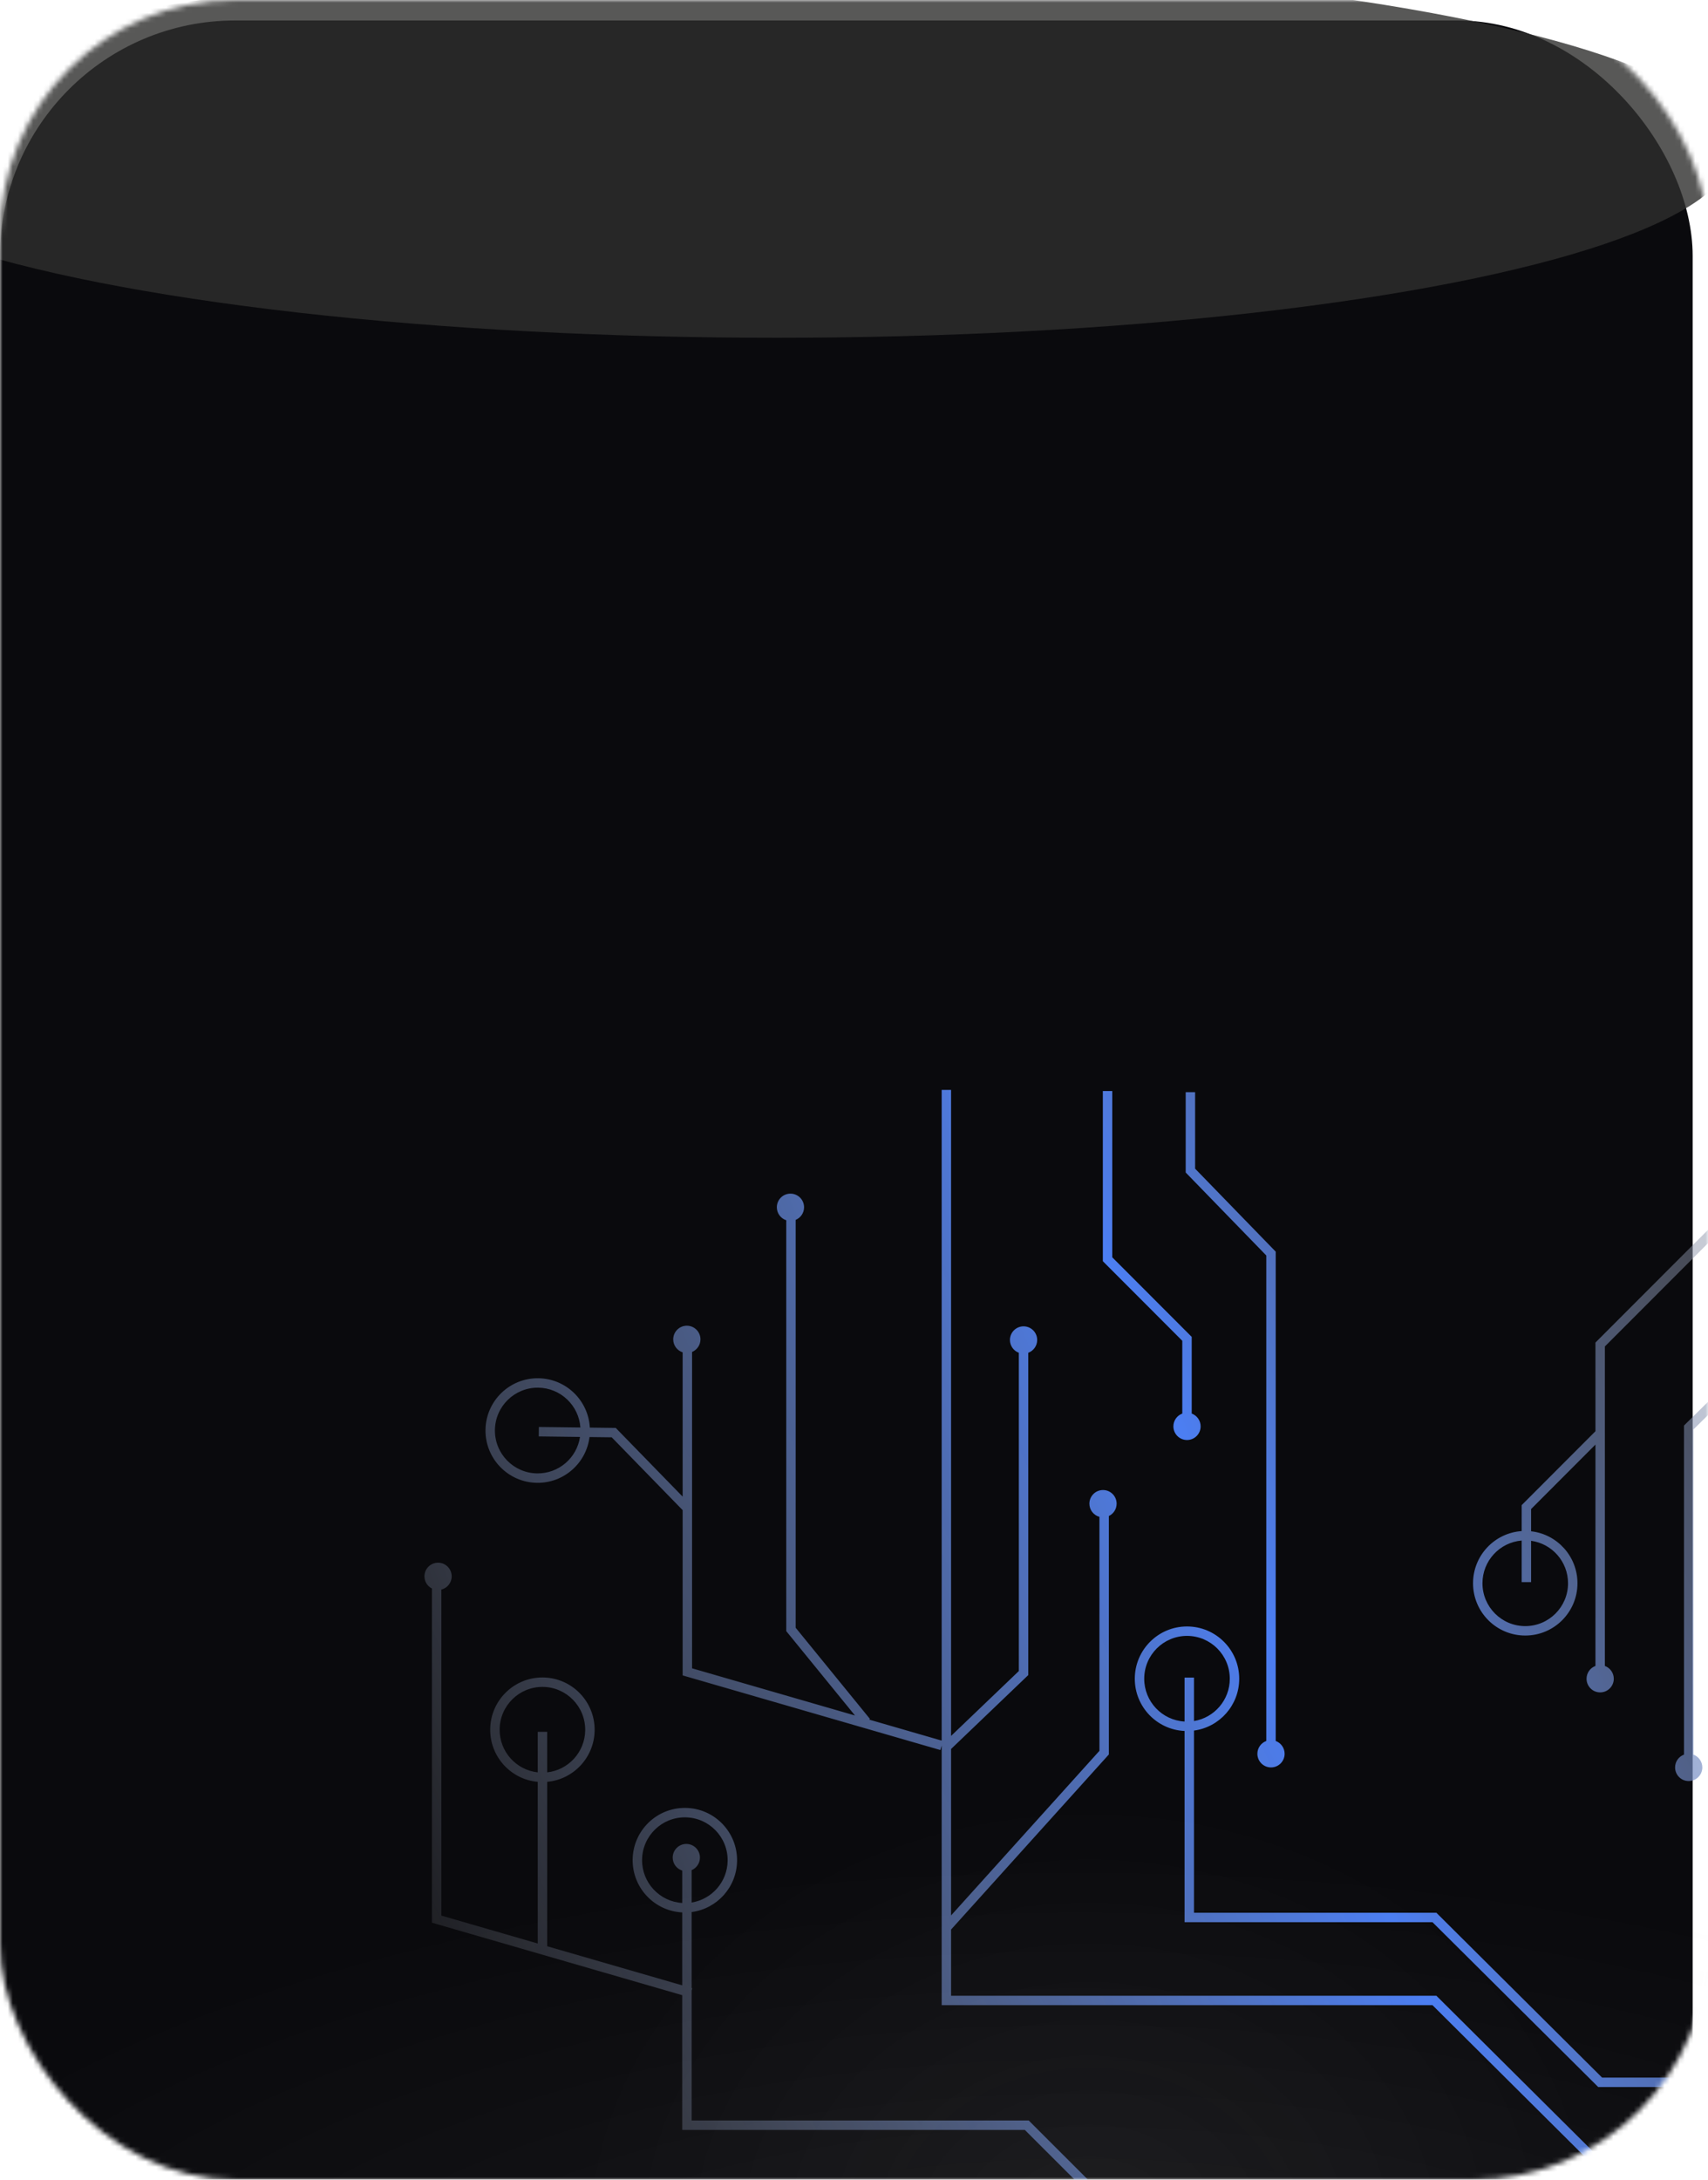 <svg width="334" height="426" viewBox="0 0 334 426" fill="none" xmlns="http://www.w3.org/2000/svg">
<g clip-path="url(#clip0_372_12)">
<mask id="mask0_372_12" style="mask-type:alpha" maskUnits="userSpaceOnUse" x="0" y="0" width="334" height="426">
<rect width="334" height="426" rx="46" fill="#0A0A0D"/>
</mask>
<g mask="url(#mask0_372_12)">
<g filter="url(#filter0_i_372_12)">
<rect width="331" height="504" rx="46" fill="#0A0A0D"/>
</g>
<g filter="url(#filter1_f_372_12)">
<ellipse cx="151.869" cy="29.299" rx="187.058" ry="36.716" fill="#2F2F2D" fill-opacity="0.8"/>
</g>
<g filter="url(#filter2_f_372_12)">
<ellipse cx="550.06" cy="275.185" rx="187.058" ry="36.716" fill="#2F2F2D" fill-opacity="0.8"/>
</g>
<ellipse cx="211.119" cy="474.144" rx="265.119" ry="112.144" fill="url(#paint0_radial_372_12)"/>
<ellipse opacity="0.68" cx="213" cy="437.5" rx="103" ry="87.5" fill="url(#paint1_radial_372_12)"/>
<path fill-rule="evenodd" clip-rule="evenodd" d="M184.142 390.964V341.14L183.886 342.022L134.156 327.628L133.49 327.435V326.742V295.135L119.621 280.903L115.279 280.849C114.648 285.947 110.273 289.863 105.021 289.798C99.382 289.728 94.868 285.096 94.938 279.452C95.008 273.808 99.636 269.289 105.274 269.359C110.678 269.427 115.049 273.684 115.342 279.006L120.026 279.064L120.408 279.069L120.675 279.342L133.49 292.493V264.295C132.421 263.948 131.649 262.944 131.649 261.759C131.649 260.286 132.841 259.092 134.312 259.092C135.783 259.092 136.976 260.286 136.976 261.759C136.976 262.869 136.298 263.821 135.334 264.222V326.049L167.195 335.271L153.958 319.033L153.751 318.778V318.45V238.483C152.682 238.136 151.91 237.132 151.91 235.947C151.91 234.474 153.102 233.28 154.573 233.28C156.044 233.28 157.237 234.474 157.237 235.947C157.237 237.057 156.559 238.009 155.594 238.41V318.122L170.122 335.944L169.964 336.073L184.142 340.176V213H185.985V339.261L199.235 326.583V264.381C198.219 264.005 197.494 263.027 197.494 261.879C197.494 260.406 198.686 259.213 200.157 259.213C201.628 259.213 202.821 260.406 202.821 261.879C202.821 263.027 202.096 264.005 201.079 264.381V326.977V327.371L200.795 327.643L185.985 341.812V374.346L214.995 342.175V296.446C213.863 296.138 213.031 295.102 213.031 293.872C213.031 292.4 214.224 291.206 215.695 291.206C217.166 291.206 218.358 292.4 218.358 293.872C218.358 294.935 217.737 295.853 216.838 296.281V342.53V342.884L216.601 343.147L185.985 377.1V390.042H232.563H280.507H280.887L281.157 390.31L313.293 422.258H411.242V424.102H312.913H312.533L312.263 423.834L280.127 391.886H232.563H185.064H184.142V390.964ZM105.378 278.882L113.493 278.983C113.192 274.678 109.635 271.257 105.252 271.203C100.633 271.145 96.839 274.847 96.782 279.475C96.724 284.102 100.425 287.897 105.043 287.954C109.275 288.007 112.814 284.905 113.422 280.826L105.355 280.725L105.378 278.882ZM346.241 213.667V365.011C351.448 365.477 355.53 369.856 355.53 375.19C355.53 380.834 350.958 385.41 345.319 385.41C339.681 385.41 335.109 380.834 335.109 375.19C335.109 369.856 339.191 365.477 344.398 365.011V266.305L331.148 279.372V342.915C332.165 343.291 332.89 344.269 332.89 345.417C332.89 346.89 331.697 348.084 330.226 348.084C328.755 348.084 327.563 346.89 327.563 345.417C327.563 344.269 328.288 343.291 329.304 342.915V278.987V278.601L329.579 278.331L344.398 263.715V232.557L313.835 263.149V325.586C314.852 325.961 315.577 326.94 315.577 328.088C315.577 329.56 314.384 330.754 312.913 330.754C311.442 330.754 310.25 329.56 310.25 328.088C310.25 326.94 310.975 325.961 311.991 325.585V282.325L299.408 294.921V299.268C304.508 299.837 308.474 304.168 308.474 309.425C308.474 315.069 303.903 319.645 298.264 319.645C292.625 319.645 288.054 315.069 288.054 309.425C288.054 304.016 292.251 299.589 297.564 299.229V294.539V294.158L297.834 293.888L311.991 279.716V262.768V262.386L312.261 262.116L344.398 229.948V213.667H346.241ZM297.564 301.077C293.272 301.433 289.897 305.033 289.897 309.425C289.897 314.053 293.645 317.802 298.264 317.802C302.883 317.802 306.63 314.053 306.63 309.425C306.63 305.186 303.486 301.685 299.408 301.126V309.203H297.564V301.077ZM344.398 372.301V366.863C340.212 367.323 336.953 370.874 336.953 375.19C336.953 379.818 340.7 383.566 345.319 383.566C349.939 383.566 353.686 379.818 353.686 375.19C353.686 370.874 350.427 367.323 346.241 366.863V372.301H344.398ZM373.731 293.872C373.731 292.724 374.456 291.746 375.472 291.37V213.667H377.316V291.37C378.333 291.746 379.058 292.724 379.058 293.872C379.058 295.345 377.865 296.539 376.394 296.539C374.923 296.539 373.731 295.345 373.731 293.872ZM396.405 293.651V213.667H394.561V293.402L375.597 326.07L375.472 326.285V326.533V365.011C370.265 365.477 366.184 369.856 366.184 375.19C366.184 380.834 370.755 385.41 376.394 385.41C382.033 385.41 386.604 380.834 386.604 375.19C386.604 369.856 382.523 365.477 377.316 365.011V326.781L396.28 294.113L396.405 293.899V293.651ZM375.472 366.863V372.688C374.456 373.063 373.731 374.042 373.731 375.19C373.731 376.662 374.923 377.856 376.394 377.856C377.865 377.856 379.058 376.662 379.058 375.19C379.058 374.042 378.333 373.063 377.316 372.688V366.863C381.502 367.323 384.761 370.874 384.761 375.19C384.761 379.818 381.013 383.566 376.394 383.566C371.775 383.566 368.028 379.818 368.028 375.19C368.028 370.874 371.287 367.323 375.472 366.863ZM231.641 338.297V374.745V375.667H232.563H280.127L312.263 407.614L312.533 407.882H312.913H411.242V406.039H313.293L281.157 374.091L280.887 373.823H280.507H233.485V338.217C238.478 337.549 242.33 333.269 242.33 328.088C242.33 322.443 237.759 317.868 232.12 317.868C226.481 317.868 221.909 322.443 221.909 328.088C221.909 333.572 226.224 338.047 231.641 338.297ZM233.485 336.353V327.865H231.641V336.451C227.245 336.203 223.753 332.555 223.753 328.088C223.753 323.46 227.501 319.711 232.12 319.711C236.739 319.711 240.486 323.46 240.486 328.088C240.486 332.25 237.455 335.701 233.485 336.353ZM133.409 389.93V415.339V416.261H134.331H200.402L231.912 447.73L232.182 448H232.563H312.913H411.242V446.156H312.913H232.945L201.435 414.687L201.165 414.417H200.783H135.253V389L135.375 388.579L135.253 388.544V373.684C140.211 373.039 144.069 368.826 144.133 363.677C144.203 358.033 139.689 353.401 134.051 353.33C128.412 353.26 123.785 357.779 123.714 363.423C123.646 368.937 127.953 373.485 133.409 373.757V388.01L107.001 380.367V348.237C112.149 347.771 116.213 343.472 116.279 338.185C116.349 332.541 111.835 327.909 106.197 327.839C100.558 327.769 95.93 332.287 95.86 337.931C95.793 343.311 99.891 347.771 105.157 348.238V379.833L86.309 374.378V310.66C87.468 310.371 88.327 309.323 88.327 308.073C88.327 306.601 87.135 305.407 85.663 305.407C84.192 305.407 83 306.601 83 308.073C83 309.114 83.596 310.016 84.466 310.455V375.071V375.764L85.131 375.956L133.409 389.93ZM114.436 338.163C114.382 342.439 111.138 345.925 107.001 346.384V338.466H105.157V346.385C100.923 345.925 97.65 342.308 97.704 337.954C97.761 333.327 101.555 329.625 106.174 329.683C110.792 329.74 114.493 333.535 114.436 338.163ZM133.409 371.911C128.984 371.641 125.502 367.935 125.558 363.446C125.615 358.818 129.409 355.116 134.028 355.174C138.647 355.231 142.347 359.026 142.29 363.654C142.238 367.792 139.198 371.19 135.253 371.821V365.493C136.205 365.087 136.873 364.141 136.873 363.039C136.873 361.567 135.68 360.373 134.209 360.373C132.738 360.373 131.546 361.567 131.546 363.039C131.546 364.232 132.329 365.243 133.409 365.583V371.911ZM233.707 213.445V228.401L249.206 244.352L249.467 244.62V244.994V340.25C250.483 340.625 251.208 341.604 251.208 342.752C251.208 344.224 250.016 345.418 248.545 345.418C247.074 345.418 245.881 344.224 245.881 342.752C245.881 341.604 246.606 340.625 247.623 340.25V245.368L232.124 229.417L231.864 229.149V228.775V213.445H233.707ZM217.504 245.723V213.222H215.66V246.104V246.486L215.93 246.756L231.198 262.038V276.262C230.181 276.638 229.456 277.616 229.456 278.765C229.456 280.237 230.649 281.431 232.12 281.431C233.591 281.431 234.783 280.237 234.783 278.765C234.783 277.616 234.058 276.638 233.041 276.262V261.657V261.275L232.772 261.005L217.504 245.723Z" fill="url(#paint2_linear_372_12)"/>
</g>
</g>
<defs>
<filter id="filter0_i_372_12" x="0" y="0" width="331" height="508" filterUnits="userSpaceOnUse" color-interpolation-filters="sRGB">
<feFlood flood-opacity="0" result="BackgroundImageFix"/>
<feBlend mode="normal" in="SourceGraphic" in2="BackgroundImageFix" result="shape"/>
<feColorMatrix in="SourceAlpha" type="matrix" values="0 0 0 0 0 0 0 0 0 0 0 0 0 0 0 0 0 0 127 0" result="hardAlpha"/>
<feOffset dy="4"/>
<feGaussianBlur stdDeviation="2"/>
<feComposite in2="hardAlpha" operator="arithmetic" k2="-1" k3="1"/>
<feColorMatrix type="matrix" values="0 0 0 0 0 0 0 0 0 0 0 0 0 0 0 0 0 0 0.35 0"/>
<feBlend mode="normal" in2="shape" result="effect1_innerShadow_372_12"/>
</filter>
<filter id="filter1_f_372_12" x="-229.189" y="-201.417" width="762.115" height="461.432" filterUnits="userSpaceOnUse" color-interpolation-filters="sRGB">
<feFlood flood-opacity="0" result="BackgroundImageFix"/>
<feBlend mode="normal" in="SourceGraphic" in2="BackgroundImageFix" result="shape"/>
<feGaussianBlur stdDeviation="97" result="effect1_foregroundBlur_372_12"/>
</filter>
<filter id="filter2_f_372_12" x="169.003" y="44.469" width="762.115" height="461.432" filterUnits="userSpaceOnUse" color-interpolation-filters="sRGB">
<feFlood flood-opacity="0" result="BackgroundImageFix"/>
<feBlend mode="normal" in="SourceGraphic" in2="BackgroundImageFix" result="shape"/>
<feGaussianBlur stdDeviation="97" result="effect1_foregroundBlur_372_12"/>
</filter>
<radialGradient id="paint0_radial_372_12" cx="0" cy="0" r="1" gradientUnits="userSpaceOnUse" gradientTransform="translate(211.119 474.144) rotate(90) scale(112.144 265.119)">
<stop stop-color="white" stop-opacity="0.07"/>
<stop offset="1" stop-color="#C4C4C4" stop-opacity="0"/>
</radialGradient>
<radialGradient id="paint1_radial_372_12" cx="0" cy="0" r="1" gradientUnits="userSpaceOnUse" gradientTransform="translate(213 437.5) rotate(90) scale(87.5 103)">
<stop stop-color="white" stop-opacity="0.07"/>
<stop offset="1" stop-color="#C4C4C4" stop-opacity="0"/>
</radialGradient>
<linearGradient id="paint2_linear_372_12" x1="623.5" y1="174.5" x2="7.193" y2="440.447" gradientUnits="userSpaceOnUse">
<stop offset="0.443" stop-color="#8A92A6" stop-opacity="0.48"/>
<stop offset="0.599" stop-color="#4C7EF2"/>
<stop offset="0.89" stop-color="#ADADAD" stop-opacity="0.03"/>
</linearGradient>
<clipPath id="clip0_372_12">
<rect width="334" height="426" fill="white"/>
</clipPath>
</defs>
</svg>
